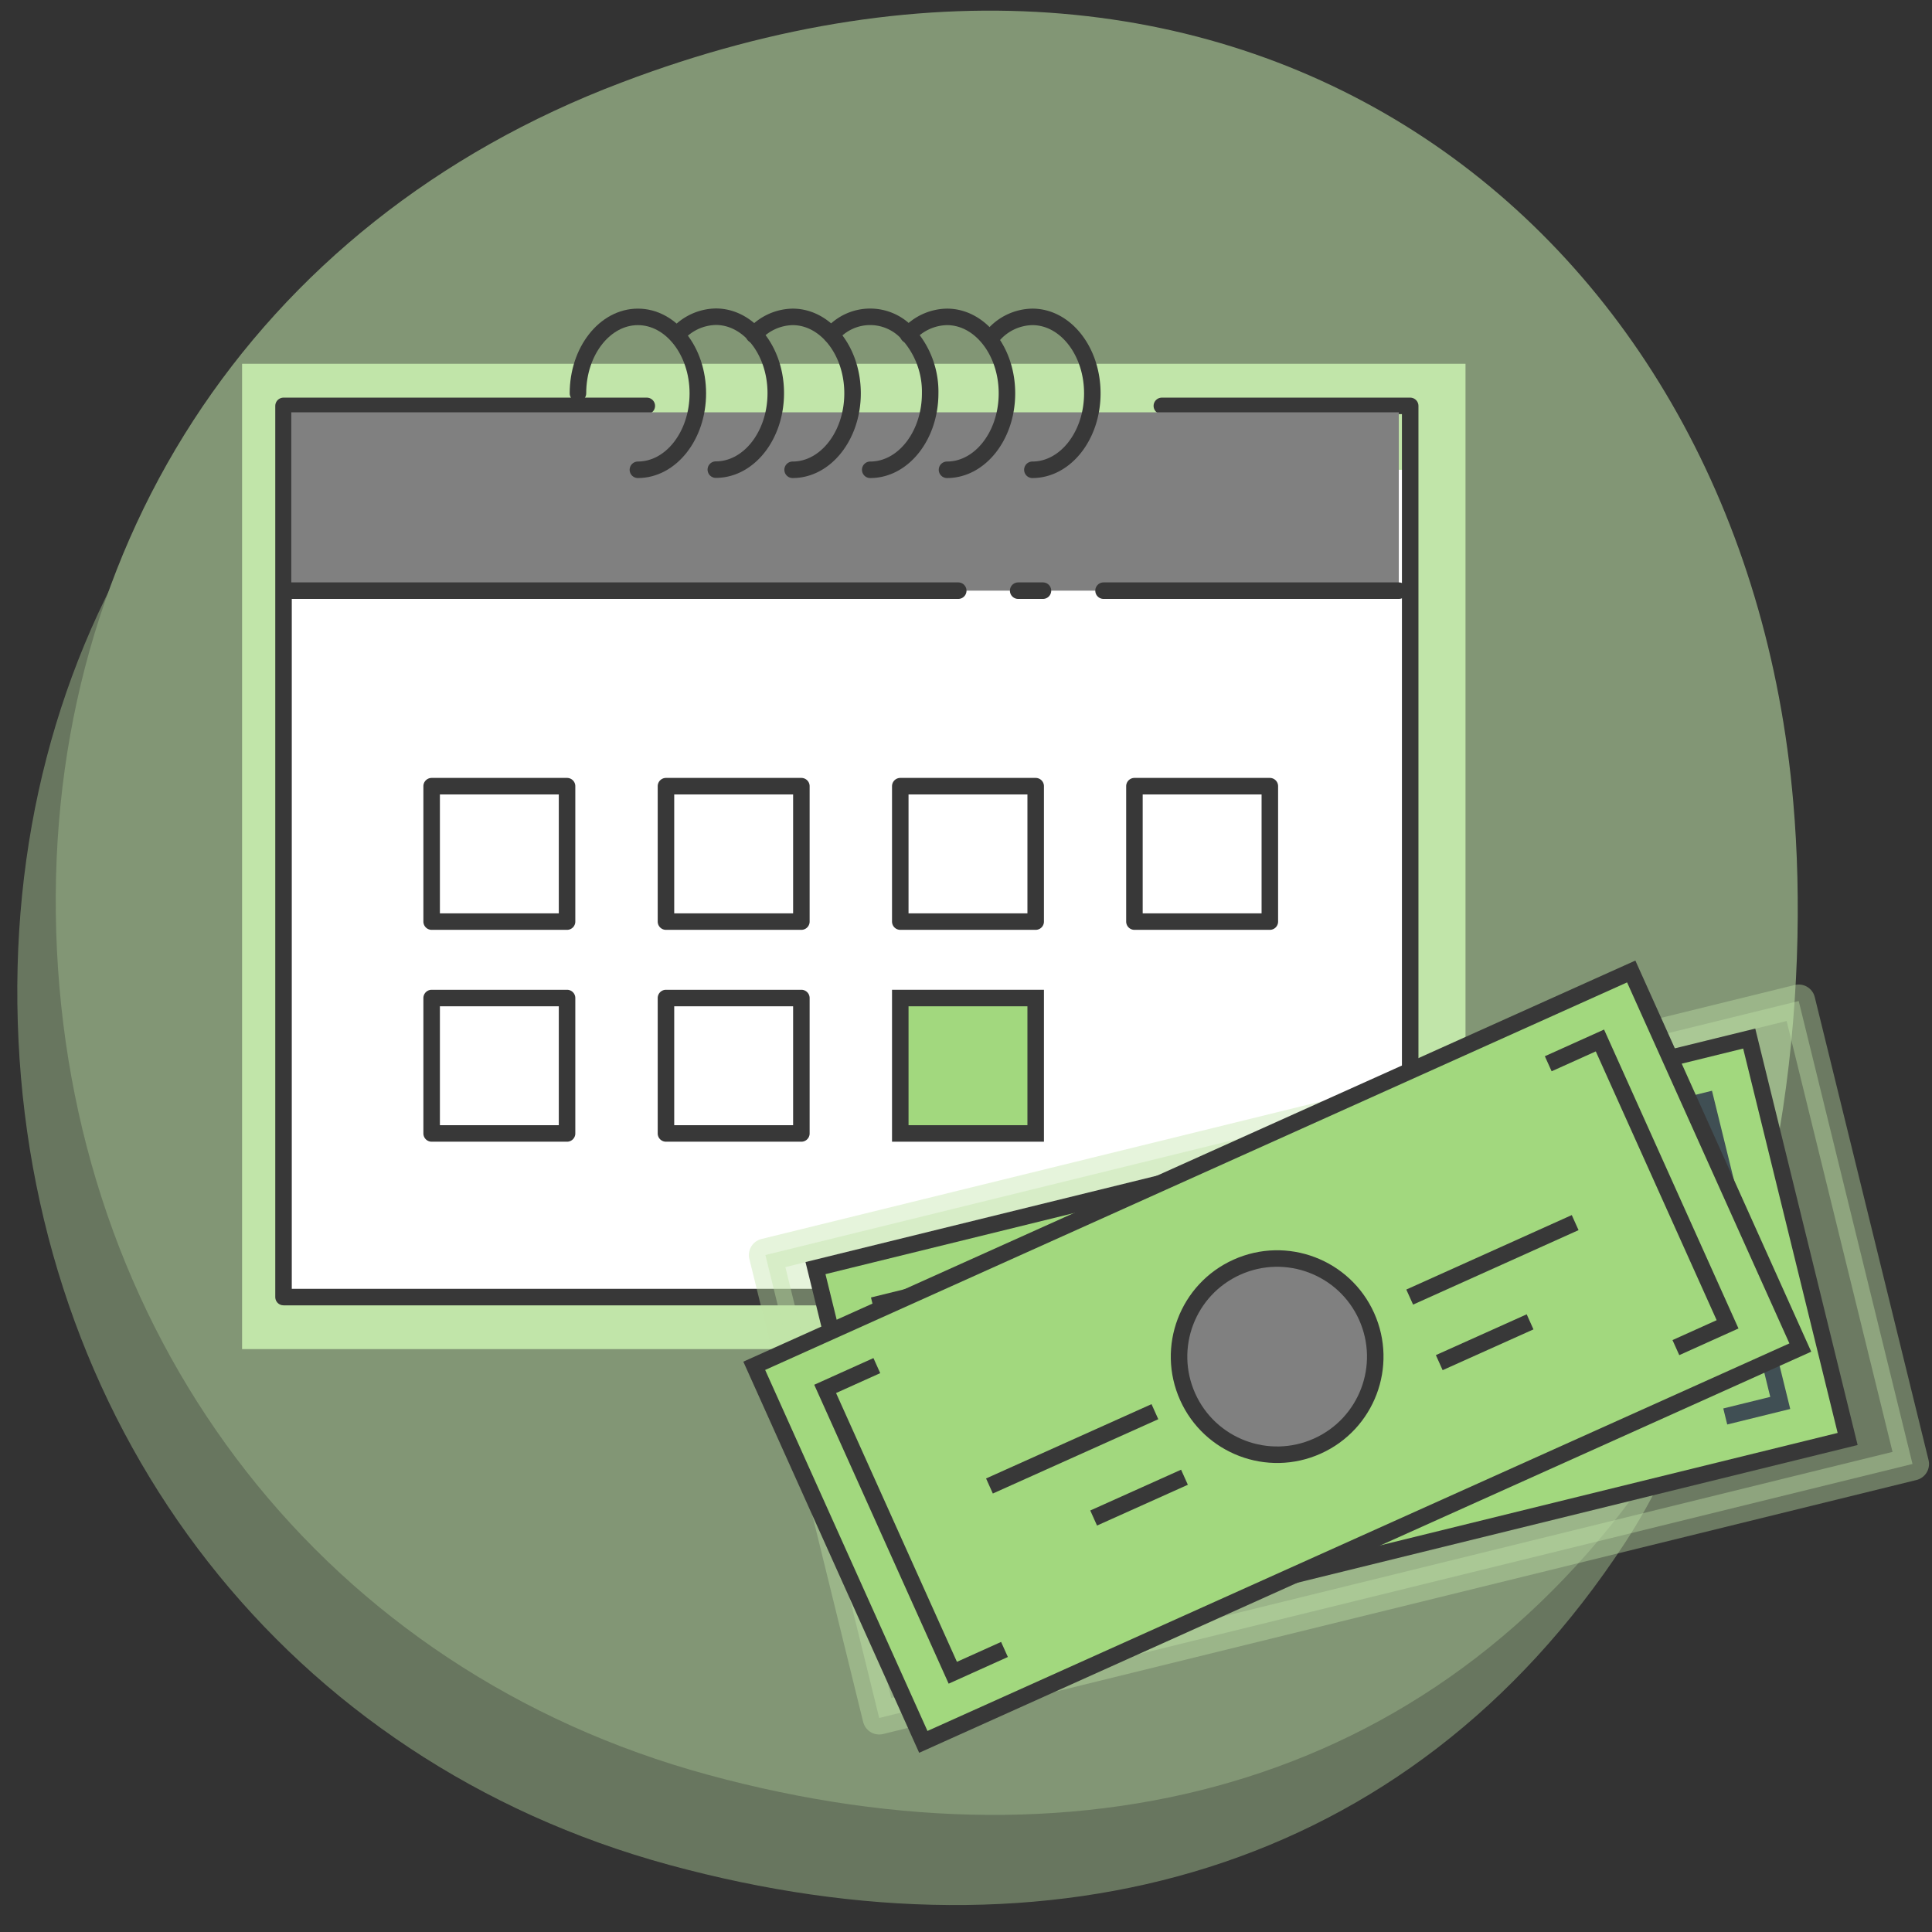 <svg xmlns="http://www.w3.org/2000/svg" width="117" height="117" viewBox="0 0 117 117">
    <rect x="0" y="0" width="117" height="117" fill="#333333" stroke="none"/>
    <g fill="none" fill-rule="evenodd">
        <path d="M0 0h117v117H0z"/>
        <g fill="#C1E5A9" fill-rule="nonzero" opacity=".56">
            <path d="M106.26 54.06c1 11.44-.58 28.27-7.89 39.43-13.12 20-34.71 25.74-57.83 19.45C17.42 106.65 2.28 86.92 1.12 63-.04 39.08 12.89 18.93 35.29 10.43c37.91-14.43 68 8.79 70.97 43.63z" opacity=".68"/>
            <path d="M108.6 48.6c1 11.44-.58 28.27-7.89 39.43-13.12 20-34.71 25.74-57.83 19.45-23.12-6.29-38.26-26-39.43-49.94C2.28 33.6 15.24 13.47 37.63 5c37.91-14.43 68 8.76 70.97 43.6z"/>
        </g>
        <path fill="#C1E5A9" fill-rule="nonzero" d="M70.06 22.03h18.69V81.7H14.66V22.03h21.53"/>
        <path fill="#FFF" fill-rule="nonzero" d="M68.18 28.45H85.4v50.1H17.17v-50.1h19.82"/>
        <path stroke="#383838" stroke-linecap="round" stroke-linejoin="round" d="M70.36 24.58H85.4v53.97H17.17V24.58h22"/>
        <path fill="gray" fill-rule="nonzero" d="M66.6 24.97h18.11v10.8H17.64v-10.8H37.7"/>
        <path stroke="#383838" stroke-linecap="round" stroke-linejoin="round" d="M35 23.82c0-2.56 1.63-4.63 3.63-4.63s3.63 2.07 3.63 4.63-1.63 4.63-3.63 4.63"/>
        <path stroke="#383838" stroke-linecap="round" stroke-linejoin="round" d="M41 20.28a3.2 3.2 0 0 1 2.35-1.1c2 0 3.63 2.07 3.63 4.63s-1.63 4.63-3.63 4.63"/>
        <path stroke="#383838" stroke-linecap="round" stroke-linejoin="round" d="M45.66 20.28A3.2 3.2 0 0 1 48 19.19c2 0 3.63 2.07 3.63 4.63S50 28.45 48 28.45"/>
        <path stroke="#383838" stroke-linecap="round" stroke-linejoin="round" d="M50.35 20.28a3.06 3.06 0 0 1 4.69 0 5.22 5.22 0 0 1 1.29 3.54c0 2.56-1.63 4.63-3.63 4.63"/>
        <path stroke="#383838" stroke-linecap="round" stroke-linejoin="round" d="M55 20.28a3.2 3.2 0 0 1 2.35-1.09c2 0 3.63 2.07 3.63 4.63s-1.63 4.63-3.63 4.63"/>
        <path stroke="#383838" stroke-linecap="round" stroke-linejoin="round" d="M60.17 20.28a3.2 3.2 0 0 1 2.35-1.09c2 0 3.63 2.07 3.63 4.63s-1.63 4.63-3.63 4.63M17.64 35.77h40.39M66.83 35.77h17.88M61.66 35.77h1.5M26.14 47.61h8.2v8.2h-8.2zM40.33 47.61h8.2v8.2h-8.2zM54.52 47.61h8.2v8.2h-8.2zM68.7 47.61h8.2v8.2h-8.2zM26.14 60.44h8.2v8.2h-8.2zM40.33 60.44h8.2v8.2h-8.2z"/>
        <path fill="#A2D87E" fill-rule="nonzero" stroke="#383838" d="M54.52 60.44h8.2v8.2h-8.2z"/>
        <path stroke="#404F54" d="M92.67 90.11h5.5M77.23 90.11h-5.5"/>
        <path fill="#C1E5A9" fill-rule="nonzero" stroke="#C1E5A9" stroke-linecap="round" stroke-linejoin="round" stroke-width="2" d="M46.352 76.003l62.577-15.382 6.891 28.036-62.577 15.382z" opacity=".4"/>
        <path fill="#A2D87E" fill-rule="nonzero" stroke="#383838" d="M49.385 76.795l56.546-13.9 5.96 24.248-56.546 13.9z"/>
        <circle cx="80.642" cy="81.963" r="5.94" fill="#585757" fill-rule="nonzero" stroke="#383838" transform="rotate(-13.81 80.642 81.963)"/>
        <path stroke="#383838" d="M89.17 79.86l10.67-2.62M90.21 84.09l5.86-1.44M72.74 83.9l-10.67 2.62M73.78 88.13l-5.85 1.44"/>
        <path stroke="#404F54" d="M99.98 67.48l3.33-.82 4.5 18.3-3.33.82"/>
        <path stroke="#383838" d="M56.68 78.12l-3.33.82 4.5 18.3 3.33-.82"/>
        <path fill="#A2D87E" fill-rule="nonzero" stroke="#383838" d="M45.676 82.712l53.109-23.88 10.24 22.774-53.11 23.88z"/>
        <circle cx="77.343" cy="82.156" r="5.94" fill="gray" fill-rule="nonzero" stroke="#383838" transform="rotate(-24.21 77.343 82.156)"/>
        <path stroke="#383838" d="M85.37 78.55l10.02-4.51M87.16 82.52l5.5-2.47M69.94 85.49l-10.02 4.5M71.73 89.46l-5.5 2.47M93.76 64.42l3.13-1.41 7.73 17.19-3.13 1.41M53.1 82.7l-3.13 1.41 7.73 17.19 3.13-1.41"/>
    </g>
</svg>
